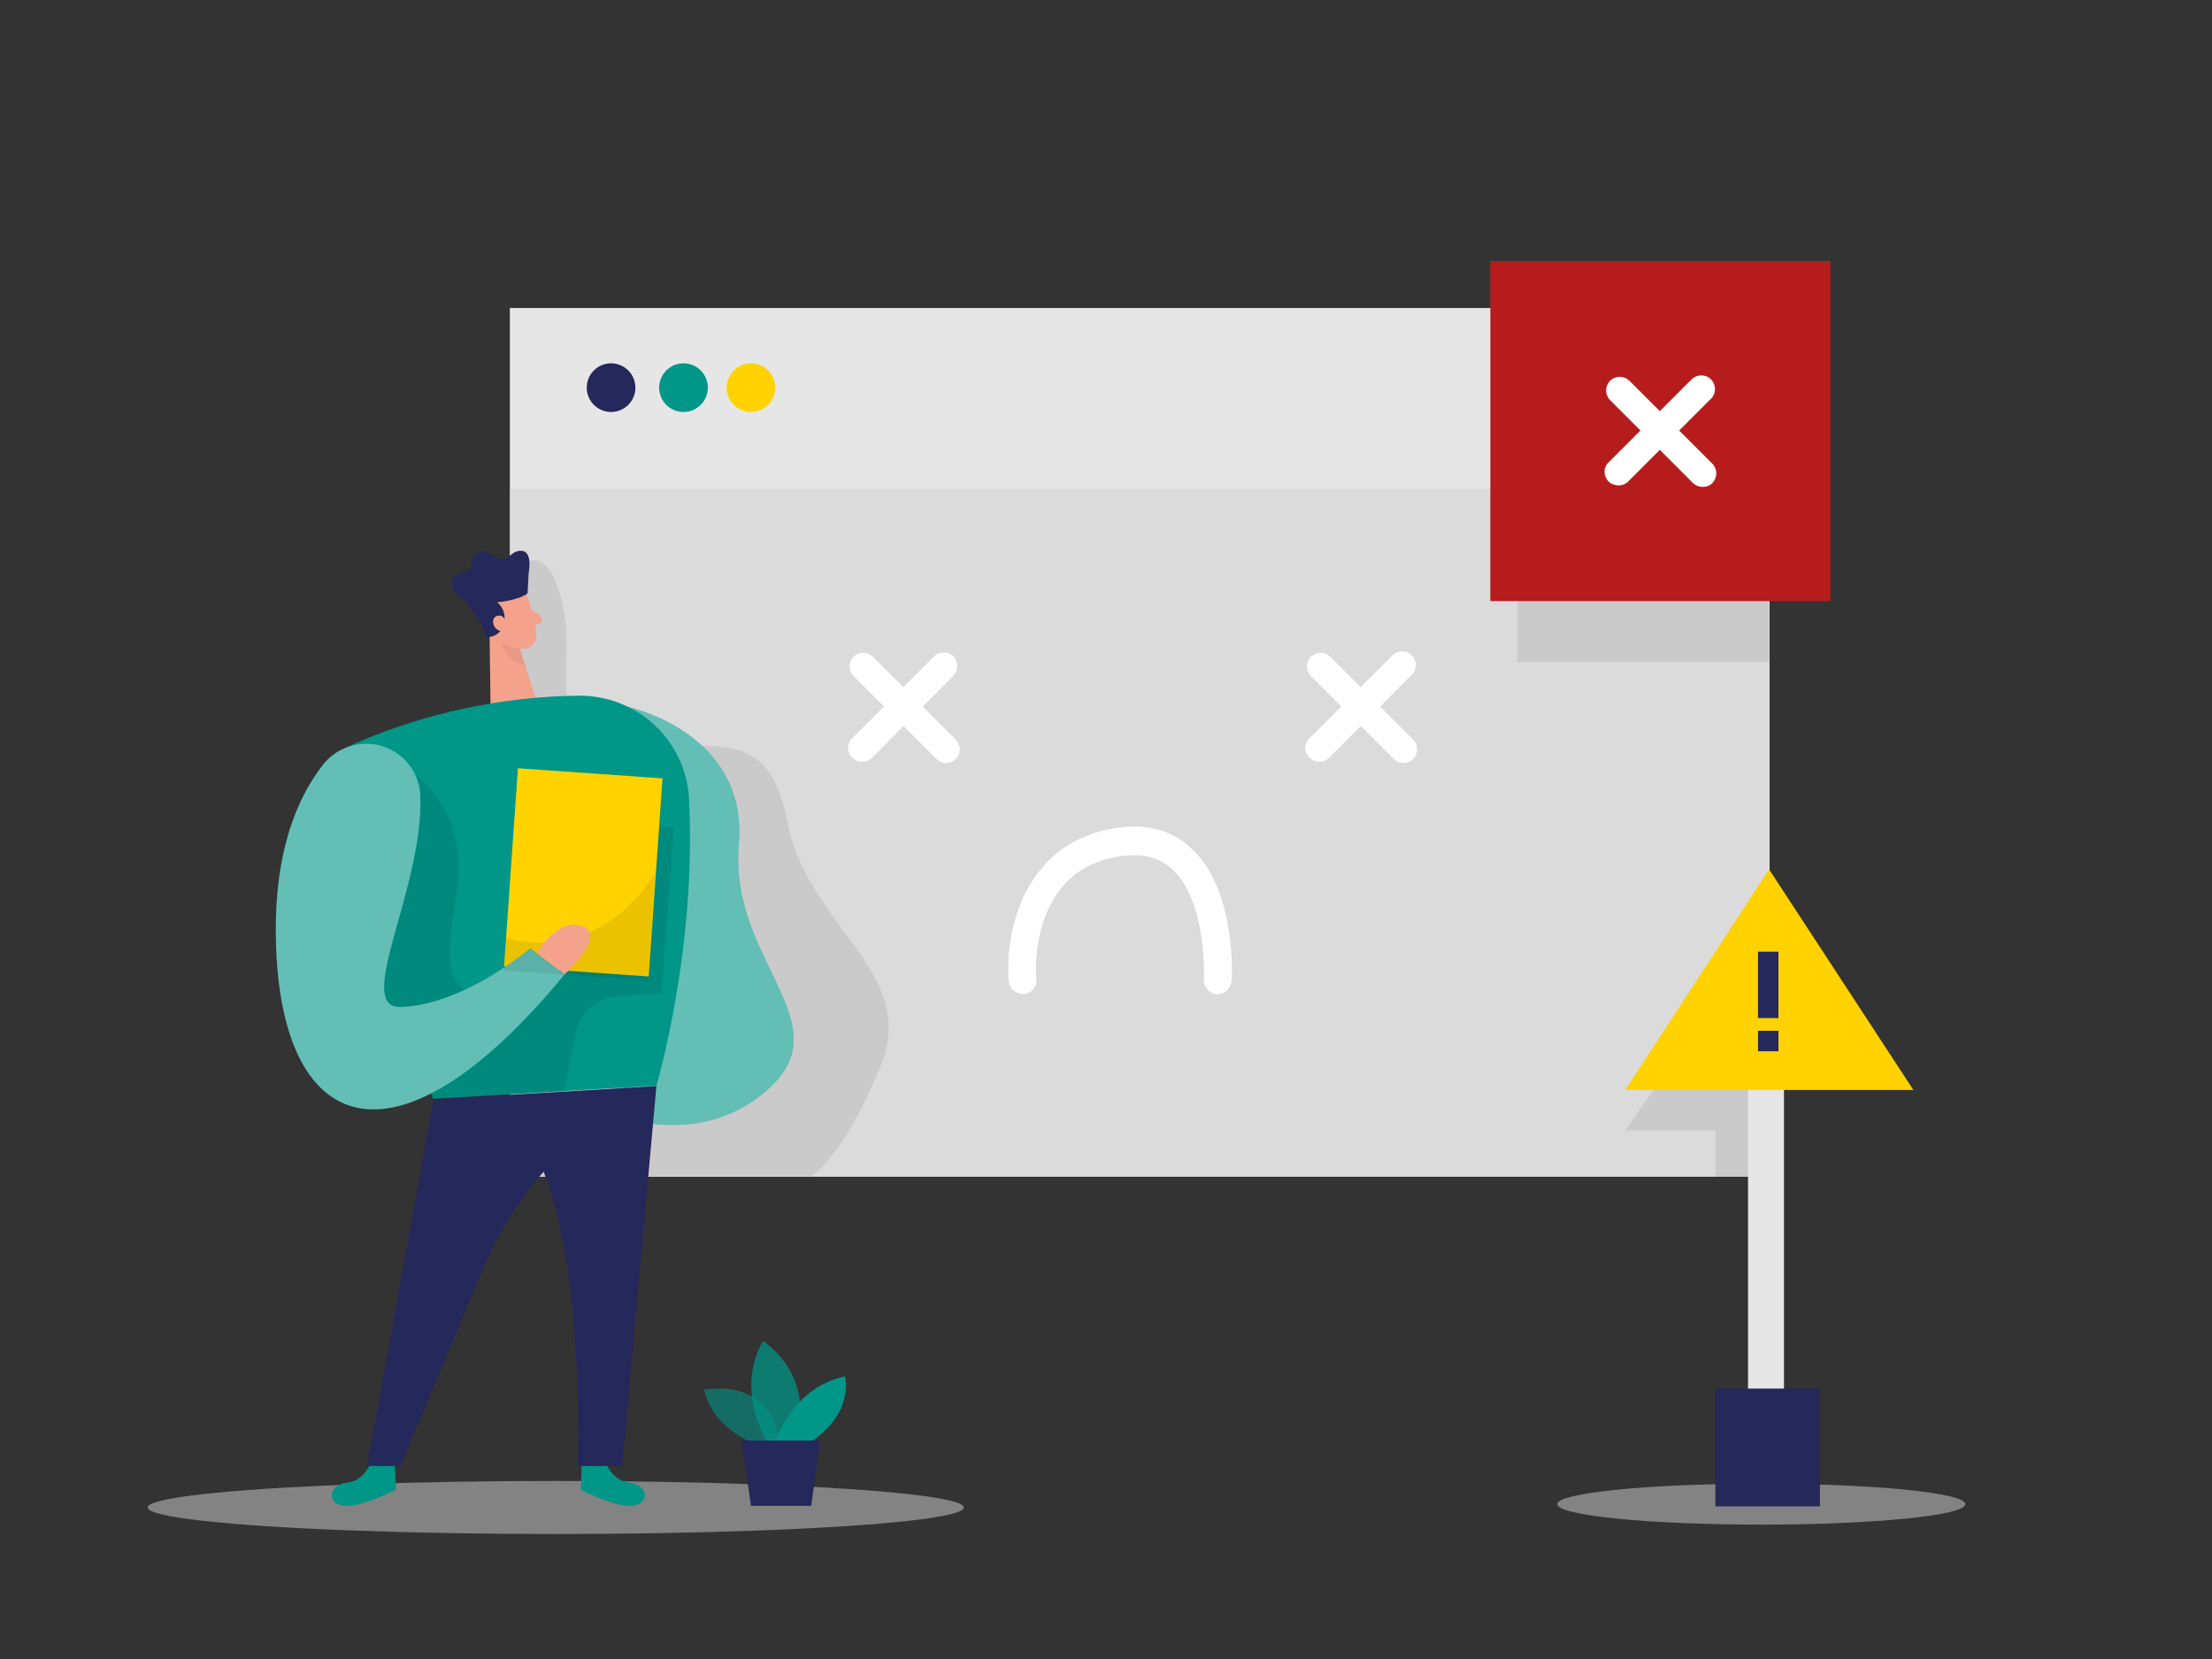 <?xml version="1.0" encoding="utf-8"?>
<!-- Generator: Adobe Illustrator 24.0.0, SVG Export Plug-In . SVG Version: 6.00 Build 0)  -->
<svg version="1.1" id="Layer_1" xmlns="http://www.w3.org/2000/svg" xmlns:xlink="http://www.w3.org/1999/xlink" x="0px" y="0px"
	 viewBox="0 0 400 300" style="enable-background:new 0 0 400 300;" xml:space="preserve">
<rect x="0" y="0" width="400" height="300" fill="#333333" stroke="none"/>
<style type="text/css">
	.st0{fill:#E6E6E6;}
	.st1{opacity:0.44;fill:#CCCCCC;enable-background:new    ;}
	.st2{opacity:8.000000e-02;enable-background:new    ;}
	.st3{opacity:0.45;fill:#E6E6E6;enable-background:new    ;}
	.st4{fill:#24285B;}
	.st5{fill:#009688;}
	.st6{fill:#FFD200;}
	.st7{fill:#FFFFFF;}
	.st8{opacity:0.39;fill:#FFFFFF;enable-background:new    ;}
	.st9{fill:#F4A28C;}
	.st10{opacity:0.31;fill:#CE8172;enable-background:new    ;}
	.st11{opacity:0.58;fill:#009688;enable-background:new    ;}
	.st12{opacity:0.73;fill:#009688;enable-background:new    ;}
	.st13{fill:#B71C1C;}
</style>
<rect x="92.2" y="55.7" class="st0" width="227.8" height="157.1"/>
<rect x="92.2" y="88.4" class="st1" width="227.8" height="124.4"/>
<polygon class="st2" points="311.2,179.7 293.9,204.4 310.2,204.4 310.2,212.8 319.9,212.8 319.3,182.7 "/>
<path class="st2" d="M95,101.7c0,0,4.7-3.2,6.9,8.5s-4.3,21.6,11.2,24s25.7-4.2,29.3,14.5s23.7,27.1,16.9,43.9s-12.6,20.1-12.6,20.1
	H92.2C92.2,212.8,91.8,108.4,95,101.7z"/>
<ellipse class="st3" cx="100.5" cy="272.6" rx="73.8" ry="4.8"/>
<ellipse class="st3" cx="318.5" cy="272" rx="36.9" ry="3.7"/>
<circle class="st4" cx="110.5" cy="70.1" r="4.4"/>
<circle class="st5" cx="123.6" cy="70.1" r="4.4"/>
<circle class="st6" cx="135.8" cy="70.1" r="4.4"/>
<path class="st5" d="M67.1,264.4c0,0-1.2,3.4-4.3,3.7s-3.9,3.3-1.1,4.1s9.9-2.8,9.9-2.8l-0.2-4.5L67.1,264.4z"/>
<path class="st5" d="M109.5,264.4c0,0,1.2,3.4,4.3,3.7s3.9,3.3,1.1,4.1s-9.9-2.8-9.9-2.8l0.2-4.5L109.5,264.4z"/>
<path class="st7" d="M154.1,137c-1-1-1-2.6,0-3.5c0,0,0,0,0,0l14.9-14.9c1-0.9,2.6-0.8,3.5,0.2c0.8,0.9,0.8,2.4,0,3.3L157.7,137
	C156.7,138,155.1,138,154.1,137z"/>
<path class="st7" d="M169.3,137.2l-14.9-14.9c-1-1-1-2.5-0.1-3.5c1-1,2.5-1,3.5-0.1c0,0,0,0,0.1,0.1l14.9,14.9c1,1,1,2.5,0.1,3.5
	C171.9,138.2,170.3,138.3,169.3,137.2C169.3,137.3,169.3,137.3,169.3,137.2L169.3,137.2z"/>
<g>
	<path class="st7" d="M236.8,137c-1-1-1-2.6,0-3.5c0,0,0,0,0,0l14.9-14.9c0.9-1,2.5-1.1,3.5-0.2s1.1,2.5,0.2,3.5
		c-0.1,0.1-0.1,0.1-0.2,0.2L240.4,137C239.4,138,237.8,138,236.8,137z"/>
	<path class="st7" d="M252,137.2l-14.9-14.9c-1-1-1-2.5-0.1-3.5c1-1,2.5-1,3.5-0.1c0,0,0,0,0.1,0.1l14.9,14.9c1,1,1,2.5,0.1,3.5
		C254.6,138.2,253.1,138.3,252,137.2C252,137.3,252,137.3,252,137.2L252,137.2z"/>
</g>
<path class="st7" d="M184.9,179.7c-1.3,0-2.4-1-2.5-2.3c-0.7-8.5,2.5-25.3,19.7-27.7c5.4-0.8,9.9,0.5,13.3,3.7
	c8.2,7.5,7.4,23.3,7.3,24c-0.1,1.4-1.3,2.4-2.6,2.4s-2.4-1.3-2.4-2.6l0,0c0-0.1,0.7-14.1-5.7-20c-2.4-2.2-5.4-2.9-9.2-2.4
	c-16.9,2.3-15.5,21.5-15.4,22.3c0.1,1.4-0.9,2.6-2.3,2.7H184.9z"/>
<path class="st5" d="M113.4,127.8c0,0,22,4.5,20.2,25s18.2,31.8,5.9,43.6s-28.6,5.2-28.6,5.2L113.4,127.8z"/>
<path class="st8" d="M113.4,127.8c0,0,22,4.5,20.2,25s18.2,31.8,5.9,43.6s-28.6,5.2-28.6,5.2L113.4,127.8z"/>
<path class="st9" d="M95.2,107.4c0.9,2.4,1.5,4.9,1.8,7.5c0,1.3-1,2.4-2.2,2.4c0,0,0,0,0,0c-2,0.2-3.9-0.8-4.9-2.6l-2.5-3.5
	c-0.9-1.5-0.7-3.4,0.5-4.8C89.8,104,94.3,104.8,95.2,107.4z"/>
<polygon class="st9" points="88.5,112.2 88.7,127.3 97,126.6 93.5,115.8 "/>
<path class="st4" d="M87.8,114.9L87.8,114.9c0.1,0.2,0.2,0.3,0.4,0.3c1.4,0,2.6-1,2.9-2.3c0.4-1.5,0-3-1.2-4
	c1.4-0.1,2.8-0.4,4.2-0.9c0.5-0.2,0.9-0.4,1.3-0.7l0.2-3.7c0,0,0.8-3.9-1.3-4s-2.4,2.4-4.5,1.2s-2.6-1.7-4-0.3s0.8,2.1-1.8,2.9
	s-2.4,1.9-2.1,3.1c0.2,0.4,0.5,0.8,0.8,1C85.1,109.4,86.9,112,87.8,114.9z"/>
<path class="st9" d="M91.6,112.6c0,0-0.5-1.7-1.8-1.2s-0.5,3,1.3,2.7L91.6,112.6z"/>
<path class="st9" d="M96.1,110.2l1.7,1.3c0.3,0.3,0.4,0.7,0.1,1c-0.1,0.1-0.1,0.2-0.2,0.2l-1.6,0.8L96.1,110.2z"/>
<path class="st10" d="M94,117.3c-1.2-0.1-2.3-0.4-3.4-1.1c0,0,0.5,3,4.4,4.2L94,117.3z"/>
<path class="st5" d="M104.4,125.8c-13.7,0.2-27.3,3.1-39.9,8.5c-7.8,3.3-11.5,12.3-8.2,20.2c0.1,0.3,0.3,0.6,0.4,0.9l21.7,43.3
	l40.3-2.4c0,0,7.3-24.4,5.9-51.9C124,133.8,115.1,125.6,104.4,125.8z"/>
<path class="st4" d="M78.4,198.8l-12,66.3h6l15.1-36c5.3-12.7,14.8-23.4,26.8-30.2l4.4-2.5L78.4,198.8z"/>
<path class="st2" d="M75.1,140.1c5.8,4.7,8.7,12.2,7.7,19.6c-1.8,12.6-3.8,22.3,7.8,19.4s17.8-29.8,17.8-29.8l13.5,0.3l-2.3,30
	l-7.8,0.5c-3.8,0.3-7,3-7.7,6.8l-2.1,10.5l-23.5,1.4l-3.3-5l-14.7-15.8l-1.8-25.3L75.1,140.1z"/>
<rect x="87.5" y="144.7" transform="matrix(6.982913e-02 -0.998 0.998 6.982913e-02 -59.371 251.973)" class="st6" width="35.9" height="26.2"/>
<path class="st4" d="M118.7,196.4l-6.2,68.7h-8c0,0,1.9-51.7-12.6-62.7L118.7,196.4z"/>
<path class="st5" d="M76,144c-0.1-5.4-4.7-9.7-10.1-9.5c-2.9,0.1-5.7,1.5-7.5,3.8c-4.6,5.9-8.9,15.7-8.5,31.9
	c0.8,34.5,21,43.8,52.2,6l-6.2-4.7c0,0-12.3,10.4-23.6,10.6C64,182.1,76.6,160.5,76,144z"/>
<path class="st8" d="M76,144c-0.1-5.4-4.7-9.7-10.1-9.5c-2.9,0.1-5.7,1.5-7.5,3.8c-4.6,5.9-8.9,15.7-8.5,31.9
	c0.8,34.5,21,43.8,52.2,6l-6.2-4.7c0,0-12.3,10.4-23.6,10.6C64,182.1,76.6,160.5,76,144z"/>
<path class="st2" d="M118.5,157.8c0,0-9,16.5-27,11.9l-0.4,5.8l26.1,1.8L118.5,157.8z"/>
<path class="st9" d="M97.1,172.3c0,0,3.7-6.5,8.2-4.8s-3.2,8.7-3.2,8.7L97.1,172.3z"/>
<path class="st11" d="M137.7,261.5c0,0-8.5-2.3-10.4-10.2c0,0,13.2-2.7,13.6,11L137.7,261.5z"/>
<path class="st12" d="M138.7,260.7c0,0-5.9-9.4-0.7-18.2c0,0,10,6.4,5.6,18.2L138.7,260.7z"/>
<path class="st5" d="M140.2,260.7c0,0,3.1-9.9,12.6-11.8c0,0,1.8,6.4-6.1,11.8L140.2,260.7z"/>
<polygon class="st4" points="134.1,260.5 135.8,272.3 146.7,272.3 148.3,260.5 "/>
<rect x="274.4" y="104" class="st2" width="45.5" height="15.7"/>
<rect x="316.1" y="191.5" class="st0" width="6.5" height="65.1"/>
<polygon class="st6" points="319.9,157.2 293.9,197.1 319.9,197.1 346,197.1 "/>
<rect x="310.2" y="251.1" class="st4" width="18.9" height="21.3"/>
<rect x="317.9" y="172.1" class="st4" width="3.7" height="12"/>
<rect x="317.9" y="186.4" class="st4" width="3.7" height="3.7"/>
<rect x="269.5" y="47.2" class="st13" width="61.5" height="61.5"/>
<g>
	<path class="st7" d="M290.9,87.1c-1-1-1-2.6,0-3.5c0,0,0,0,0,0l14.9-14.9c0.9-1,2.5-1.1,3.5-0.2s1.1,2.5,0.2,3.5
		c-0.1,0.1-0.1,0.1-0.2,0.2l-14.9,14.9C293.5,88,291.9,88,290.9,87.1z"/>
	<path class="st7" d="M306.1,87.3l-14.9-14.9c-1-1-1-2.5-0.1-3.5c1-1,2.5-1,3.5-0.1c0,0,0,0,0.1,0.1l14.9,14.9c1,1,1,2.5,0.1,3.5
		S307.1,88.3,306.1,87.3C306.1,87.3,306.1,87.3,306.1,87.3L306.1,87.3z"/>
</g>
</svg>
